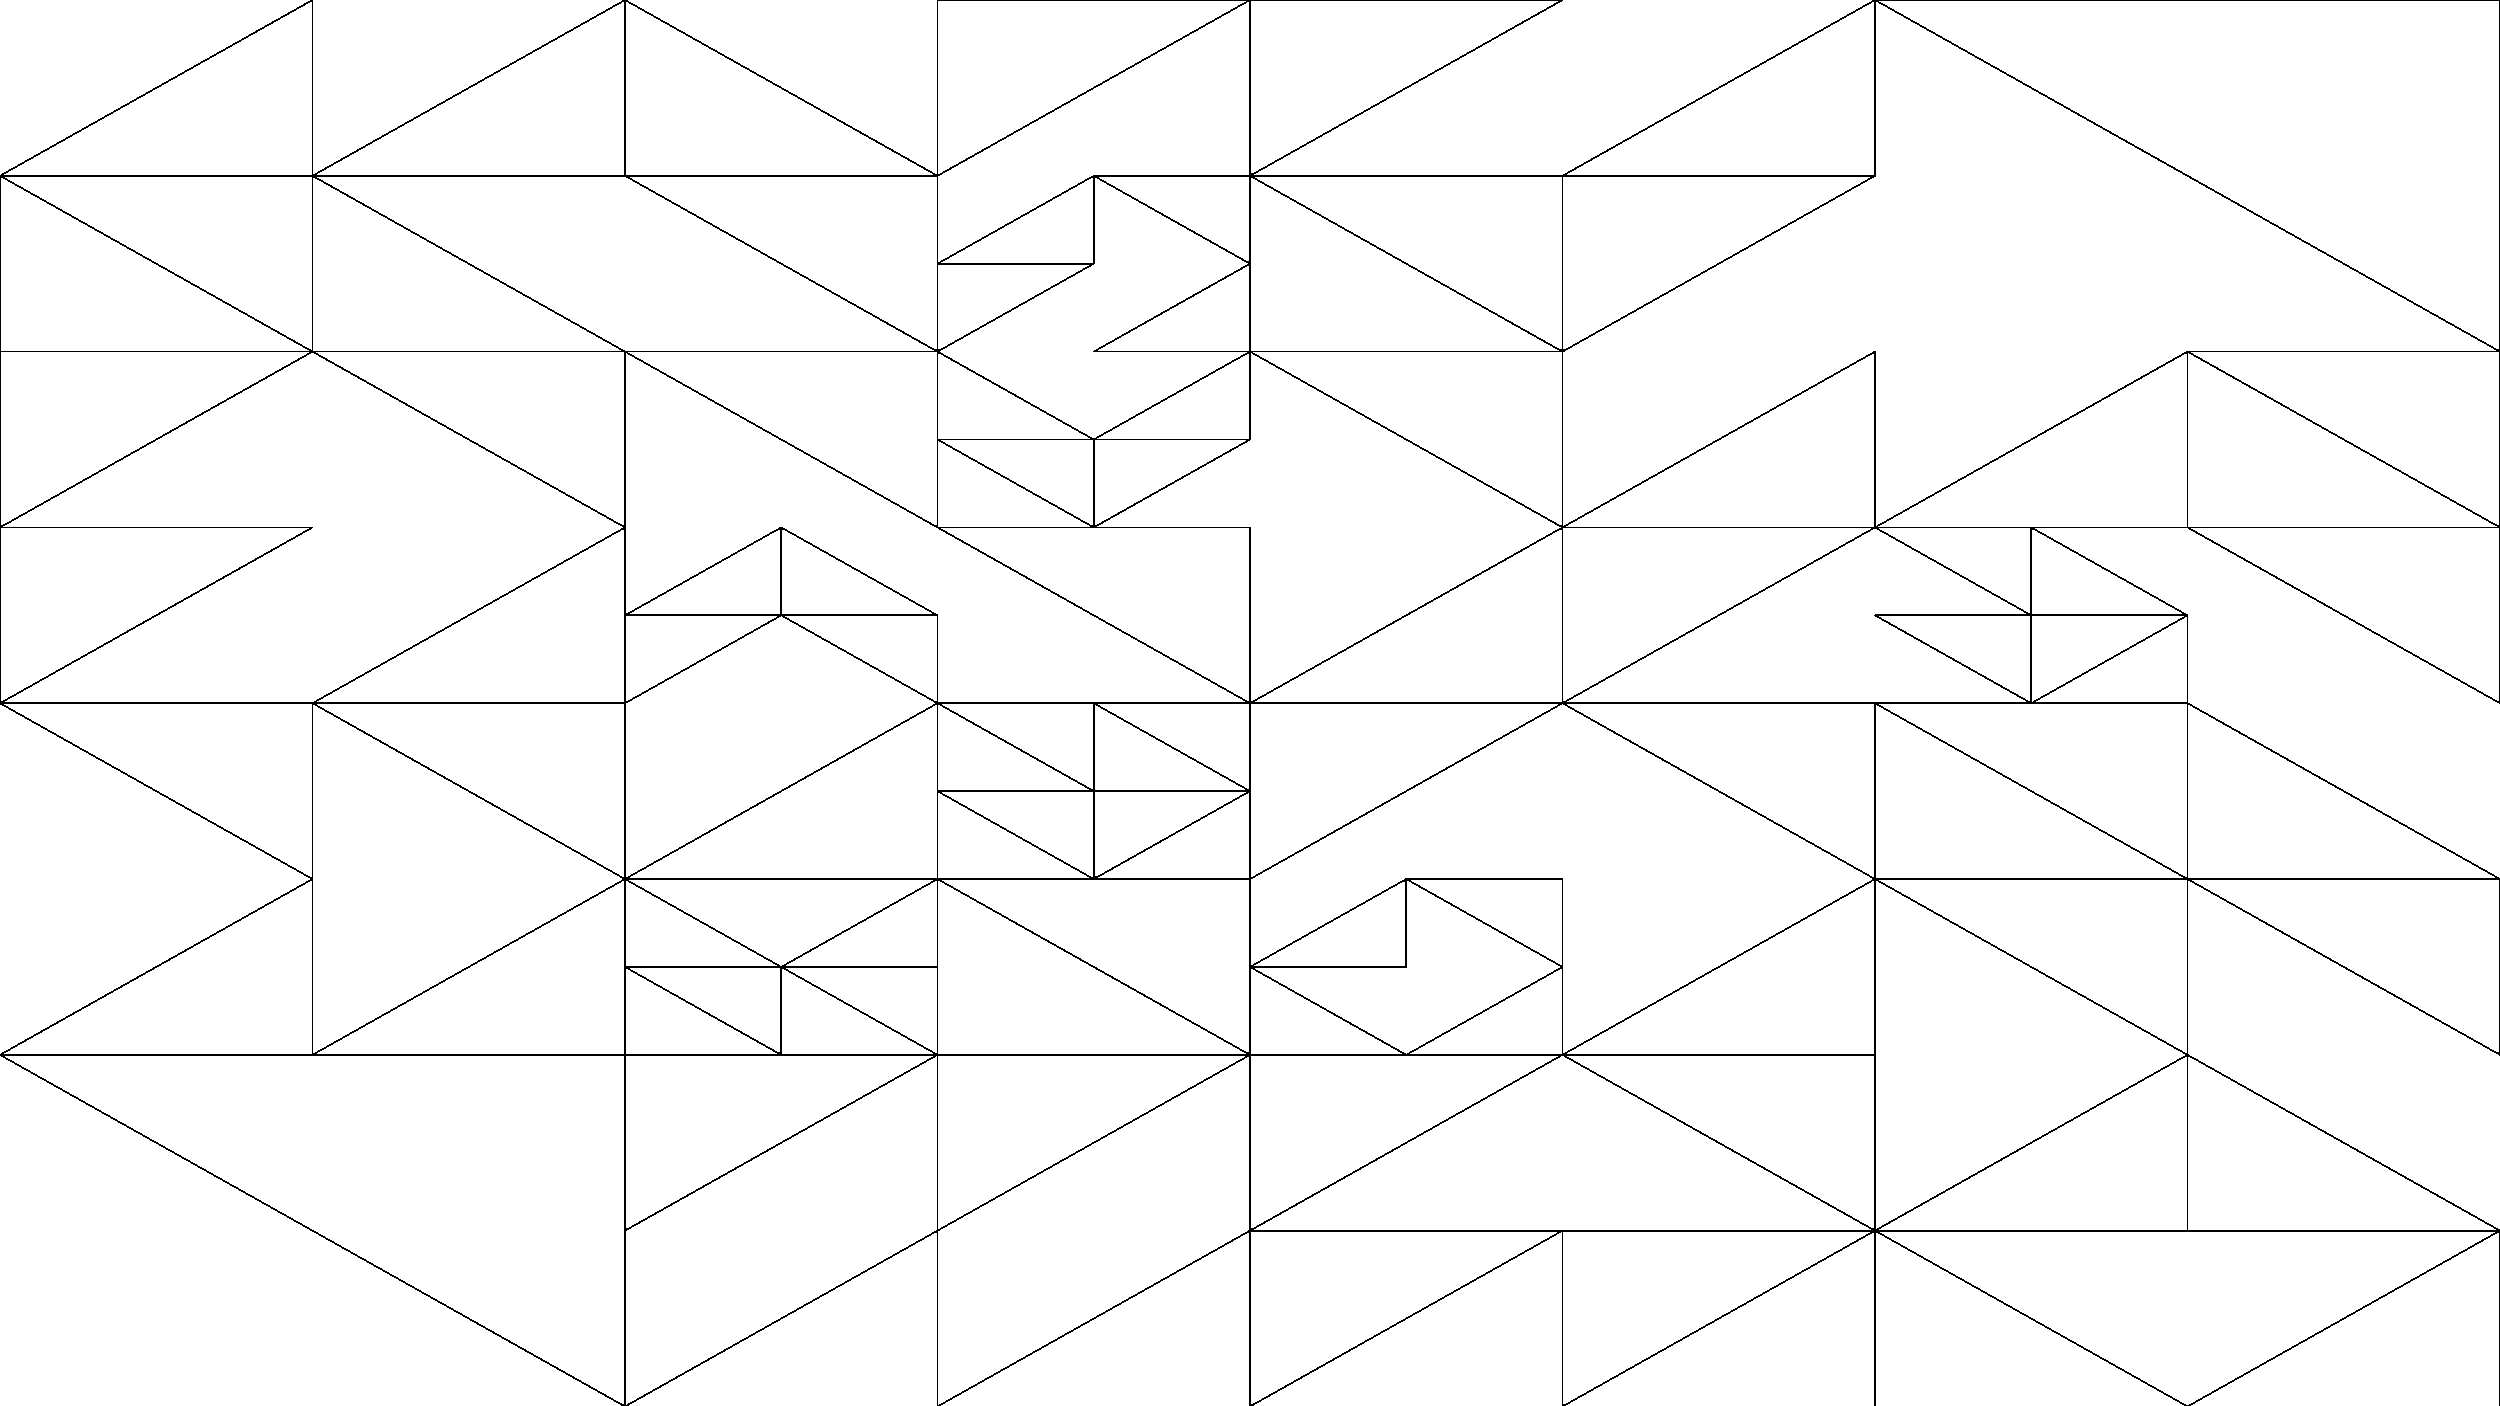 <svg xmlns="http://www.w3.org/2000/svg" version="1.1" xmlns:xlink="http://www.w3.org/1999/xlink" xmlns:svgjs="http://svgjs.dev/svgjs" viewBox="0 0 1422 800"><g shape-rendering="crispEdges" stroke-linejoin="round" fill="none" stroke-width="1" stroke="hsl(338, 51%, 42%)"><polygon points="1422,200 1422,0 1066.5,0"></polygon><polygon points="1066.5,100 1066.5,0 888.75,100"></polygon><polygon points="711,100 711,0 888.75,0"></polygon><polygon points="888.75,200 888.75,100 711,100"></polygon><polygon points="888.75,200 888.75,100 1066.5,100"></polygon><polygon points="1066.5,300 888.75,300 1066.5,200"></polygon><polygon points="888.75,300 711,200 888.75,200"></polygon><polygon points="888.75,300 888.75,400 711,400"></polygon><polygon points="888.75,300 1066.5,300 888.75,400"></polygon><polygon points="1244.25,200 1422,200 1422,300"></polygon><polygon points="1244.25,300 1244.25,200 1066.5,300"></polygon><polygon points="1244.25,350 1155.375,350 1155.375,300"></polygon><polygon points="1066.5,300 1155.375,350 1155.375,300"></polygon><polygon points="1155.375,350 1155.375,400 1066.5,350"></polygon><polygon points="1244.25,350 1244.25,400 1155.375,400"></polygon><polygon points="1422,300 1244.25,300 1422,400"></polygon><polygon points="711,0 533.25,100 533.25,0"></polygon><polygon points="355.5,100 533.25,100 355.5,0"></polygon><polygon points="355.5,100 533.25,200 533.25,100"></polygon><polygon points="622.125,100 711,150 711,100"></polygon><polygon points="533.25,150 622.125,100 622.125,150"></polygon><polygon points="533.25,200 622.125,150 533.25,150"></polygon><polygon points="711,150 711,200 622.125,200"></polygon><polygon points="355.5,0 177.75,100 355.5,100"></polygon><polygon points="177.75,100 177.75,0 0,100"></polygon><polygon points="0,100 177.75,200 0,200"></polygon><polygon points="355.5,200 177.75,100 177.75,200"></polygon><polygon points="355.5,300 177.75,200 355.5,200"></polygon><polygon points="0,300 0,200 177.75,200"></polygon><polygon points="0,300 177.75,300 0,400"></polygon><polygon points="355.5,300 355.5,400 177.75,400"></polygon><polygon points="711,250 711,200 622.125,250"></polygon><polygon points="533.25,250 622.125,250 533.25,200"></polygon><polygon points="533.25,250 622.125,300 622.125,250"></polygon><polygon points="711,250 622.125,250 622.125,300"></polygon><polygon points="533.25,200 533.25,300 355.5,200"></polygon><polygon points="444.375,300 444.375,350 533.25,350"></polygon><polygon points="355.5,350 444.375,300 444.375,350"></polygon><polygon points="355.5,350 355.5,400 444.375,350"></polygon><polygon points="533.25,400 444.375,350 533.25,350"></polygon><polygon points="711,300 711,400 533.25,300"></polygon><polygon points="711,400 711,450 622.125,400"></polygon><polygon points="622.125,450 622.125,400 533.25,400"></polygon><polygon points="622.125,450 533.25,450 622.125,500"></polygon><polygon points="711,450 622.125,500 622.125,450"></polygon><polygon points="533.25,400 533.25,500 355.5,500"></polygon><polygon points="533.25,500 444.375,550 533.25,550"></polygon><polygon points="355.5,550 444.375,550 355.5,500"></polygon><polygon points="444.375,600 444.375,550 355.5,550"></polygon><polygon points="533.25,550 533.25,600 444.375,550"></polygon><polygon points="711,600 533.25,500 711,500"></polygon><polygon points="177.75,400 355.5,500 355.5,400"></polygon><polygon points="0,400 177.75,500 177.75,400"></polygon><polygon points="177.75,500 0,600 177.75,600"></polygon><polygon points="355.5,500 355.5,600 177.75,600"></polygon><polygon points="355.5,600 355.5,800 0,600"></polygon><polygon points="711,600 533.25,600 533.25,700"></polygon><polygon points="355.5,600 533.25,600 355.5,700"></polygon><polygon points="533.25,800 355.5,800 533.25,700"></polygon><polygon points="711,700 711,800 533.25,800"></polygon><polygon points="1244.25,400 1422,500 1244.25,500"></polygon><polygon points="1244.25,500 1066.5,400 1244.25,400"></polygon><polygon points="1244.25,600 1244.25,500 1066.5,500"></polygon><polygon points="1244.25,500 1422,500 1422,600"></polygon><polygon points="888.75,400 1066.5,500 1066.5,400"></polygon><polygon points="888.75,400 711,400 711,500"></polygon><polygon points="888.75,500 888.75,550 799.875,500"></polygon><polygon points="799.875,550 799.875,500 711,550"></polygon><polygon points="711,600 799.875,600 711,550"></polygon><polygon points="799.875,600 888.75,600 888.75,550"></polygon><polygon points="1066.5,600 1066.5,500 888.75,600"></polygon><polygon points="1066.5,700 1066.5,600 888.75,600"></polygon><polygon points="711,700 888.75,600 711,600"></polygon><polygon points="711,800 711,700 888.75,700"></polygon><polygon points="888.75,700 888.75,800 1066.5,700"></polygon><polygon points="1422,700 1244.25,700 1244.25,600"></polygon><polygon points="1244.25,600 1244.25,700 1066.5,700"></polygon><polygon points="1244.25,800 1066.5,800 1066.5,700"></polygon><polygon points="1422,700 1422,800 1244.25,800"></polygon></g><g fill="hsl(220, 62%, 45%)" stroke-width="3" stroke="hsl(220, 43%, 13%)"></g></svg>